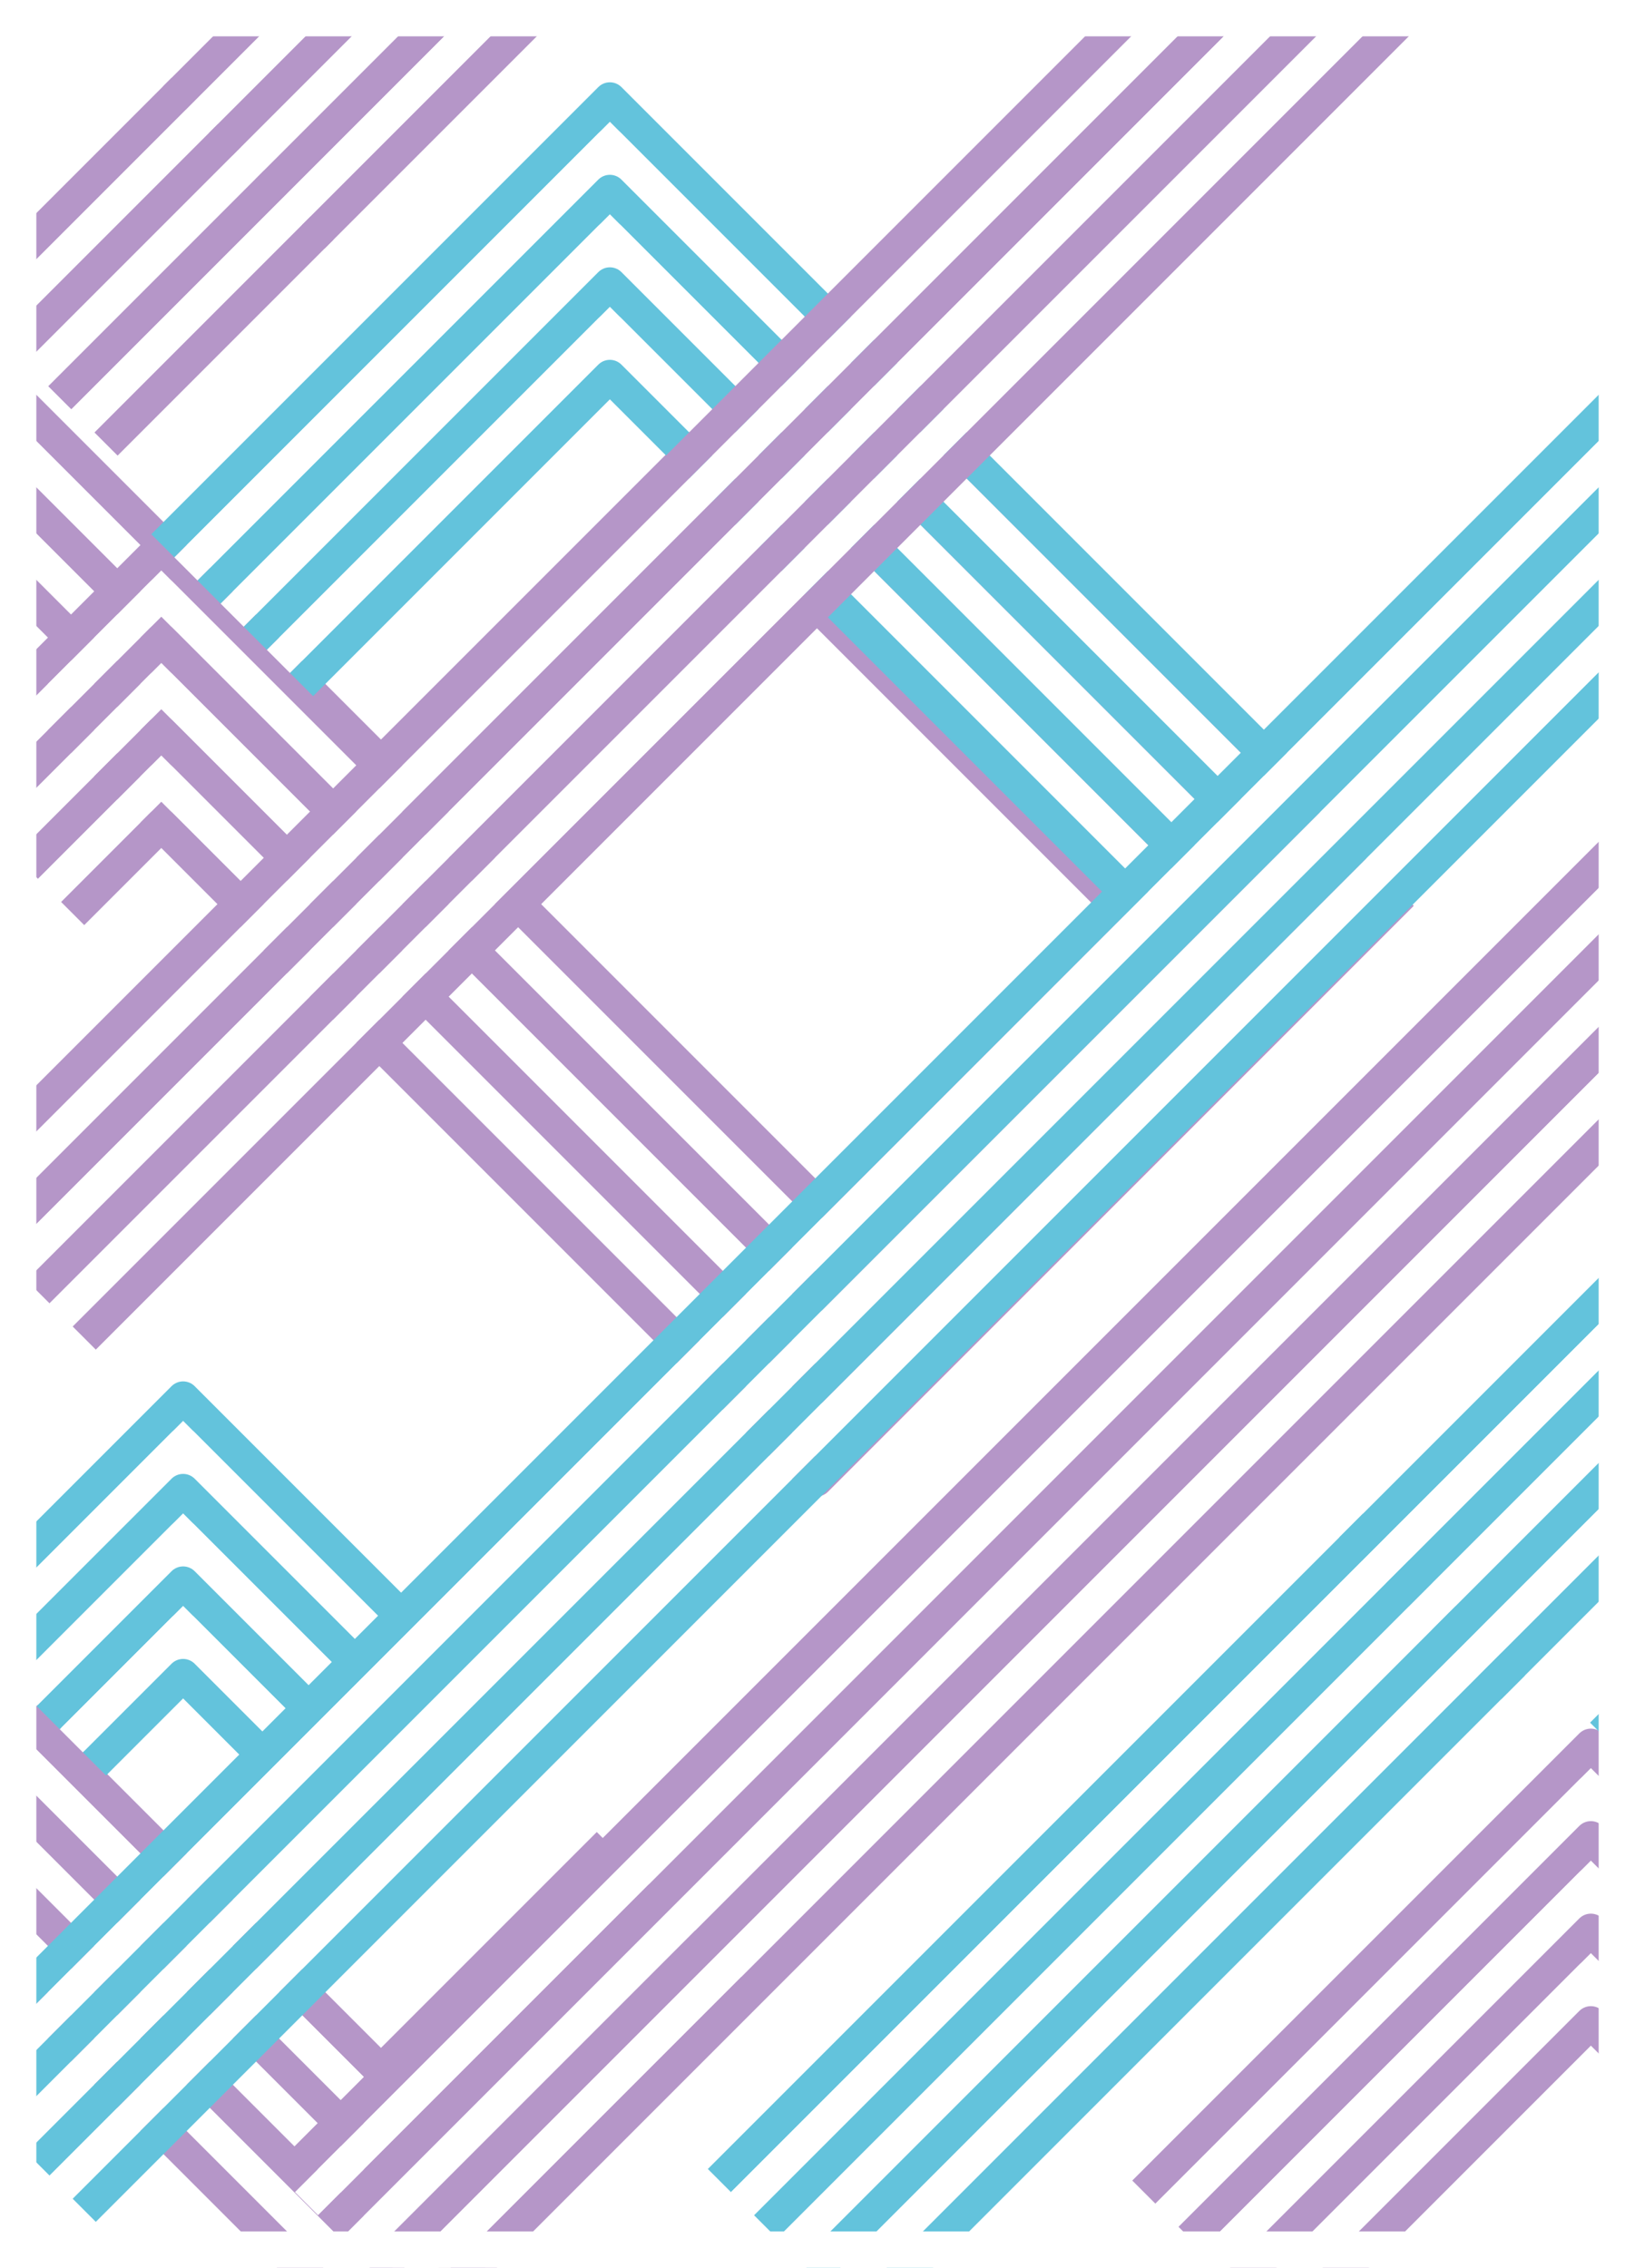 <svg baseProfile="full" height="624.0" version="1.1" width="450.0" xmlns="http://www.w3.org/2000/svg" xmlns:ev="http://www.w3.org/2001/xml-events" xmlns:xlink="http://www.w3.org/1999/xlink"><defs /><rect fill="white" height="624.0" width="450.0" x="0" y="0" /><g transform="scale(1.5)"><polyline fill="none" points="-10.0,60.0 69.903,139.903 149.806,60 229.709,139.903" stroke="#B596C8" stroke-linecap="square" stroke-linejoin="round" stroke-width="6" /><polyline fill="none" points="-14.243,64.243 69.903,148.388 149.806,68.485 225.467,144.146" stroke="#FFFFFF" stroke-linecap="square" stroke-linejoin="round" stroke-width="6" /><polyline fill="none" points="-18.485,68.485 69.903,156.874 149.806,76.971 221.224,148.388" stroke="#B596C8" stroke-linecap="square" stroke-linejoin="round" stroke-width="6" /><polyline fill="none" points="-22.728,72.728 69.903,165.359 149.806,85.456 216.981,152.631" stroke="#FFFFFF" stroke-linecap="square" stroke-linejoin="round" stroke-width="6" /><polyline fill="none" points="-26.971,76.971 69.903,173.844 149.806,93.941 212.739,156.874" stroke="#B596C8" stroke-linecap="square" stroke-linejoin="round" stroke-width="6" /><polyline fill="none" points="-31.213,81.213 69.903,182.329 149.806,102.426 208.496,161.116" stroke="#FFFFFF" stroke-linecap="square" stroke-linejoin="round" stroke-width="6" /><polyline fill="none" points="-35.456,85.456 69.903,190.815 149.806,110.912 204.253,165.359" stroke="#B596C8" stroke-linecap="square" stroke-linejoin="round" stroke-width="6" /><polyline fill="none" points="-6.0,56.0 33.598,16.402" stroke="#B596C8" stroke-width="6" /><polyline fill="none" points="-1.757,60.243 37.841,20.645" stroke="#FFFFFF" stroke-width="6" /><polyline fill="none" points="2.485,64.485 42.083,24.887" stroke="#B596C8" stroke-width="6" /><polyline fill="none" points="6.728,68.728 46.326,29.13" stroke="#FFFFFF" stroke-width="6" /><polyline fill="none" points="10.971,72.971 50.569,33.373" stroke="#B596C8" stroke-width="6" /><polyline fill="none" points="15.213,77.213 54.811,37.615" stroke="#FFFFFF" stroke-width="6" /><polyline fill="none" points="19.456,81.456 59.054,41.858" stroke="#B596C8" stroke-width="6" /><polyline fill="none" points="32.0,18.0 427.98,-377.98" stroke="#B596C8" stroke-width="6" /><polyline fill="none" points="36.243,22.243 432.222,-373.737" stroke="#FFFFFF" stroke-width="6" /><polyline fill="none" points="40.485,26.485 436.465,-369.495" stroke="#B596C8" stroke-width="6" /><polyline fill="none" points="44.728,30.728 440.708,-365.252" stroke="#FFFFFF" stroke-width="6" /><polyline fill="none" points="48.971,34.971 444.95,-361.009" stroke="#B596C8" stroke-width="6" /><polyline fill="none" points="53.213,39.213 449.193,-356.767" stroke="#FFFFFF" stroke-width="6" /><polyline fill="none" points="57.456,43.456 453.436,-352.524" stroke="#B596C8" stroke-width="6" /><polyline fill="none" points="-10.0,140.0 29.598,100.402 149.806,220.61 229.709,140.707" stroke="#B596C8" stroke-linecap="square" stroke-linejoin="round" stroke-width="6" /><polyline fill="none" points="-5.757,144.243 29.598,108.887 149.806,229.095 233.952,144.95" stroke="#FFFFFF" stroke-linecap="square" stroke-linejoin="round" stroke-width="6" /><polyline fill="none" points="-1.515,148.485 29.598,117.373 149.806,237.581 238.194,149.192" stroke="#B596C8" stroke-linecap="square" stroke-linejoin="round" stroke-width="6" /><polyline fill="none" points="2.728,152.728 29.598,125.858 149.806,246.066 242.437,153.435" stroke="#FFFFFF" stroke-linecap="square" stroke-linejoin="round" stroke-width="6" /><polyline fill="none" points="6.971,156.971 29.598,134.343 149.806,254.551 246.68,157.678" stroke="#B596C8" stroke-linecap="square" stroke-linejoin="round" stroke-width="6" /><polyline fill="none" points="11.213,161.213 29.598,142.828 149.806,263.037 250.922,161.92" stroke="#FFFFFF" stroke-linecap="square" stroke-linejoin="round" stroke-width="6" /><polyline fill="none" points="15.456,165.456 29.598,151.314 149.806,271.522 255.165,166.163" stroke="#B596C8" stroke-linecap="square" stroke-linejoin="round" stroke-width="6" /><polyline fill="none" points="32.0,98.0 111.903,18.097 232.111,138.305" stroke="#63C3DC" stroke-linecap="square" stroke-linejoin="round" stroke-width="6" /><polyline fill="none" points="36.243,102.243 111.903,26.582 227.869,142.548" stroke="#FFFFFF" stroke-linecap="square" stroke-linejoin="round" stroke-width="6" /><polyline fill="none" points="40.485,106.485 111.903,35.067 223.626,146.79" stroke="#63C3DC" stroke-linecap="square" stroke-linejoin="round" stroke-width="6" /><polyline fill="none" points="44.728,110.728 111.903,43.553 219.383,151.033" stroke="#FFFFFF" stroke-linecap="square" stroke-linejoin="round" stroke-width="6" /><polyline fill="none" points="48.971,114.971 111.903,52.038 215.141,155.276" stroke="#63C3DC" stroke-linecap="square" stroke-linejoin="round" stroke-width="6" /><polyline fill="none" points="53.213,119.213 111.903,60.523 210.898,159.518" stroke="#FFFFFF" stroke-linecap="square" stroke-linejoin="round" stroke-width="6" /><polyline fill="none" points="57.456,123.456 111.903,69.009 206.655,163.761" stroke="#63C3DC" stroke-linecap="square" stroke-linejoin="round" stroke-width="6" /><polyline fill="none" points="-10.0,300.0 69.903,379.903 109.501,340.305" stroke="#B596C8" stroke-linecap="square" stroke-linejoin="round" stroke-width="6" /><polyline fill="none" points="-14.243,304.243 69.903,388.388 113.744,344.548" stroke="#FFFFFF" stroke-linecap="square" stroke-linejoin="round" stroke-width="6" /><polyline fill="none" points="-18.485,308.485 69.903,396.874 117.986,348.79" stroke="#B596C8" stroke-linecap="square" stroke-linejoin="round" stroke-width="6" /><polyline fill="none" points="-22.728,312.728 69.903,405.359 122.229,353.033" stroke="#FFFFFF" stroke-linecap="square" stroke-linejoin="round" stroke-width="6" /><polyline fill="none" points="-26.971,316.971 69.903,413.844 126.472,357.276" stroke="#B596C8" stroke-linecap="square" stroke-linejoin="round" stroke-width="6" /><polyline fill="none" points="-31.213,321.213 69.903,422.329 130.714,361.518" stroke="#FFFFFF" stroke-linecap="square" stroke-linejoin="round" stroke-width="6" /><polyline fill="none" points="-35.456,325.456 69.903,430.815 134.957,365.761" stroke="#B596C8" stroke-linecap="square" stroke-linejoin="round" stroke-width="6" /><polyline fill="none" points="-6.0,296.0 33.598,256.402 73.196,296.0" stroke="#63C3DC" stroke-linecap="square" stroke-linejoin="round" stroke-width="6" /><polyline fill="none" points="-1.757,300.243 33.598,264.887 68.953,300.243" stroke="#FFFFFF" stroke-linecap="square" stroke-linejoin="round" stroke-width="6" /><polyline fill="none" points="2.485,304.485 33.598,273.373 64.711,304.485" stroke="#63C3DC" stroke-linecap="square" stroke-linejoin="round" stroke-width="6" /><polyline fill="none" points="6.728,308.728 33.598,281.858 60.468,308.728" stroke="#FFFFFF" stroke-linecap="square" stroke-linejoin="round" stroke-width="6" /><polyline fill="none" points="10.971,312.971 33.598,290.343 56.225,312.971" stroke="#63C3DC" stroke-linecap="square" stroke-linejoin="round" stroke-width="6" /><polyline fill="none" points="15.213,317.213 33.598,298.828 51.983,317.213" stroke="#FFFFFF" stroke-linecap="square" stroke-linejoin="round" stroke-width="6" /><polyline fill="none" points="19.456,321.456 33.598,307.314 47.74,321.456" stroke="#63C3DC" stroke-linecap="square" stroke-linejoin="round" stroke-width="6" /><polyline fill="none" points="132.0,400.0 252.208,279.792" stroke="#63C3DC" stroke-width="6" /><polyline fill="none" points="136.243,404.243 256.451,284.034" stroke="#FFFFFF" stroke-width="6" /><polyline fill="none" points="140.485,408.485 260.693,288.277" stroke="#63C3DC" stroke-width="6" /><polyline fill="none" points="144.728,412.728 264.936,292.52" stroke="#FFFFFF" stroke-width="6" /><polyline fill="none" points="148.971,416.971 269.179,296.762" stroke="#63C3DC" stroke-width="6" /><polyline fill="none" points="153.213,421.213 273.421,301.005" stroke="#FFFFFF" stroke-width="6" /><polyline fill="none" points="157.456,425.456 277.664,305.248" stroke="#63C3DC" stroke-width="6" /><polyline fill="none" points="250.0,282.0 370.208,161.792 450.111,241.695" stroke="#63C3DC" stroke-linecap="square" stroke-linejoin="round" stroke-width="6" /><polyline fill="none" points="254.243,286.243 370.208,170.277 445.869,245.938" stroke="#FFFFFF" stroke-linecap="square" stroke-linejoin="round" stroke-width="6" /><polyline fill="none" points="258.485,290.485 370.208,178.762 441.626,250.18" stroke="#63C3DC" stroke-linecap="square" stroke-linejoin="round" stroke-width="6" /><polyline fill="none" points="262.728,294.728 370.208,187.248 437.383,254.423" stroke="#FFFFFF" stroke-linecap="square" stroke-linejoin="round" stroke-width="6" /><polyline fill="none" points="266.971,298.971 370.208,195.733 433.141,258.665" stroke="#63C3DC" stroke-linecap="square" stroke-linejoin="round" stroke-width="6" /><polyline fill="none" points="271.213,303.213 370.208,204.218 428.898,262.908" stroke="#FFFFFF" stroke-linecap="square" stroke-linejoin="round" stroke-width="6" /><polyline fill="none" points="275.456,307.456 370.208,212.704 424.655,267.151" stroke="#63C3DC" stroke-linecap="square" stroke-linejoin="round" stroke-width="6" /><polyline fill="none" points="212.0,400.0 291.903,320.097 331.501,359.695 451.709,239.487" stroke="#B596C8" stroke-linecap="square" stroke-linejoin="round" stroke-width="6" /><polyline fill="none" points="216.243,404.243 291.903,328.582 331.501,368.18 455.952,243.729" stroke="#FFFFFF" stroke-linecap="square" stroke-linejoin="round" stroke-width="6" /><polyline fill="none" points="220.485,408.485 291.903,337.067 331.501,376.665 460.194,247.972" stroke="#B596C8" stroke-linecap="square" stroke-linejoin="round" stroke-width="6" /><polyline fill="none" points="224.728,412.728 291.903,345.553 331.501,385.151 464.437,252.215" stroke="#FFFFFF" stroke-linecap="square" stroke-linejoin="round" stroke-width="6" /><polyline fill="none" points="228.971,416.971 291.903,354.038 331.501,393.636 468.68,256.457" stroke="#B596C8" stroke-linecap="square" stroke-linejoin="round" stroke-width="6" /><polyline fill="none" points="233.213,421.213 291.903,362.523 331.501,402.121 472.922,260.7" stroke="#FFFFFF" stroke-linecap="square" stroke-linejoin="round" stroke-width="6" /><polyline fill="none" points="237.456,425.456 291.903,371.009 331.501,410.607 477.165,264.943" stroke="#B596C8" stroke-linecap="square" stroke-linejoin="round" stroke-width="6" /><polyline fill="none" points="296.0,316.0 416.208,195.792 496.111,275.695 616.319,155.487" stroke="#63C3DC" stroke-linecap="square" stroke-linejoin="round" stroke-width="6" /><polyline fill="none" points="300.243,320.243 416.208,204.277 496.111,284.18 620.562,159.729" stroke="#FFFFFF" stroke-linecap="square" stroke-linejoin="round" stroke-width="6" /><polyline fill="none" points="304.485,324.485 416.208,212.762 496.111,292.665 624.805,163.972" stroke="#63C3DC" stroke-linecap="square" stroke-linejoin="round" stroke-width="6" /><polyline fill="none" points="308.728,328.728 416.208,221.248 496.111,301.151 629.047,168.215" stroke="#FFFFFF" stroke-linecap="square" stroke-linejoin="round" stroke-width="6" /><polyline fill="none" points="312.971,332.971 416.208,229.733 496.111,309.636 633.29,172.457" stroke="#63C3DC" stroke-linecap="square" stroke-linejoin="round" stroke-width="6" /><polyline fill="none" points="317.213,337.213 416.208,238.218 496.111,318.121 637.533,176.7" stroke="#FFFFFF" stroke-linecap="square" stroke-linejoin="round" stroke-width="6" /><polyline fill="none" points="321.456,341.456 416.208,246.704 496.111,326.607 641.775,180.943" stroke="#63C3DC" stroke-linecap="square" stroke-linejoin="round" stroke-width="6" /><polyline fill="none" points="418.0,194.0 497.903,114.097 537.501,153.695" stroke="#63C3DC" stroke-linecap="square" stroke-linejoin="round" stroke-width="6" /><polyline fill="none" points="422.243,198.243 497.903,122.582 533.258,157.938" stroke="#FFFFFF" stroke-linecap="square" stroke-linejoin="round" stroke-width="6" /><polyline fill="none" points="426.485,202.485 497.903,131.067 529.016,162.18" stroke="#63C3DC" stroke-linecap="square" stroke-linejoin="round" stroke-width="6" /><polyline fill="none" points="430.728,206.728 497.903,139.553 524.773,166.423" stroke="#FFFFFF" stroke-linecap="square" stroke-linejoin="round" stroke-width="6" /><polyline fill="none" points="434.971,210.971 497.903,148.038 520.53,170.665" stroke="#63C3DC" stroke-linecap="square" stroke-linejoin="round" stroke-width="6" /><polyline fill="none" points="439.213,215.213 497.903,156.523 516.288,174.908" stroke="#FFFFFF" stroke-linecap="square" stroke-linejoin="round" stroke-width="6" /><polyline fill="none" points="443.456,219.456 497.903,165.009 512.045,179.151" stroke="#63C3DC" stroke-linecap="square" stroke-linejoin="round" stroke-width="6" /><polyline fill="none" points="-10.0,220.0 385.98,-175.98" stroke="#B596C8" stroke-width="6" /><polyline fill="none" points="-5.757,224.243 390.222,-171.737" stroke="#FFFFFF" stroke-width="6" /><polyline fill="none" points="-1.515,228.485 394.465,-167.495" stroke="#B596C8" stroke-width="6" /><polyline fill="none" points="2.728,232.728 398.708,-163.252" stroke="#FFFFFF" stroke-width="6" /><polyline fill="none" points="6.971,236.971 402.95,-159.009" stroke="#B596C8" stroke-width="6" /><polyline fill="none" points="11.213,241.213 407.193,-154.767" stroke="#FFFFFF" stroke-width="6" /><polyline fill="none" points="15.456,245.456 411.436,-150.524" stroke="#B596C8" stroke-width="6" /><polyline fill="none" points="-10.0,380.0 385.98,-15.98" stroke="#63C3DC" stroke-width="6" /><polyline fill="none" points="-5.757,384.243 390.222,-11.737" stroke="#FFFFFF" stroke-width="6" /><polyline fill="none" points="-1.515,388.485 394.465,-7.495" stroke="#63C3DC" stroke-width="6" /><polyline fill="none" points="2.728,392.728 398.708,-3.252" stroke="#FFFFFF" stroke-width="6" /><polyline fill="none" points="6.971,396.971 402.95,0.991" stroke="#63C3DC" stroke-width="6" /><polyline fill="none" points="11.213,401.213 407.193,5.233" stroke="#FFFFFF" stroke-width="6" /><polyline fill="none" points="15.456,405.456 411.436,9.476" stroke="#63C3DC" stroke-width="6" /><polyline fill="none" points="52.0,400.0 447.98,4.02" stroke="#B596C8" stroke-width="6" /><polyline fill="none" points="56.243,404.243 452.222,8.263" stroke="#FFFFFF" stroke-width="6" /><polyline fill="none" points="60.485,408.485 456.465,12.505" stroke="#B596C8" stroke-width="6" /><polyline fill="none" points="64.728,412.728 460.708,16.748" stroke="#FFFFFF" stroke-width="6" /><polyline fill="none" points="68.971,416.971 464.95,20.991" stroke="#B596C8" stroke-width="6" /><polyline fill="none" points="73.213,421.213 469.193,25.233" stroke="#FFFFFF" stroke-width="6" /><polyline fill="none" points="77.456,425.456 473.436,29.476" stroke="#B596C8" stroke-width="6" /></g><rect fill="none" height="624.0" stroke="white" stroke-width="20" width="450.0" x="0" y="0" /></svg>